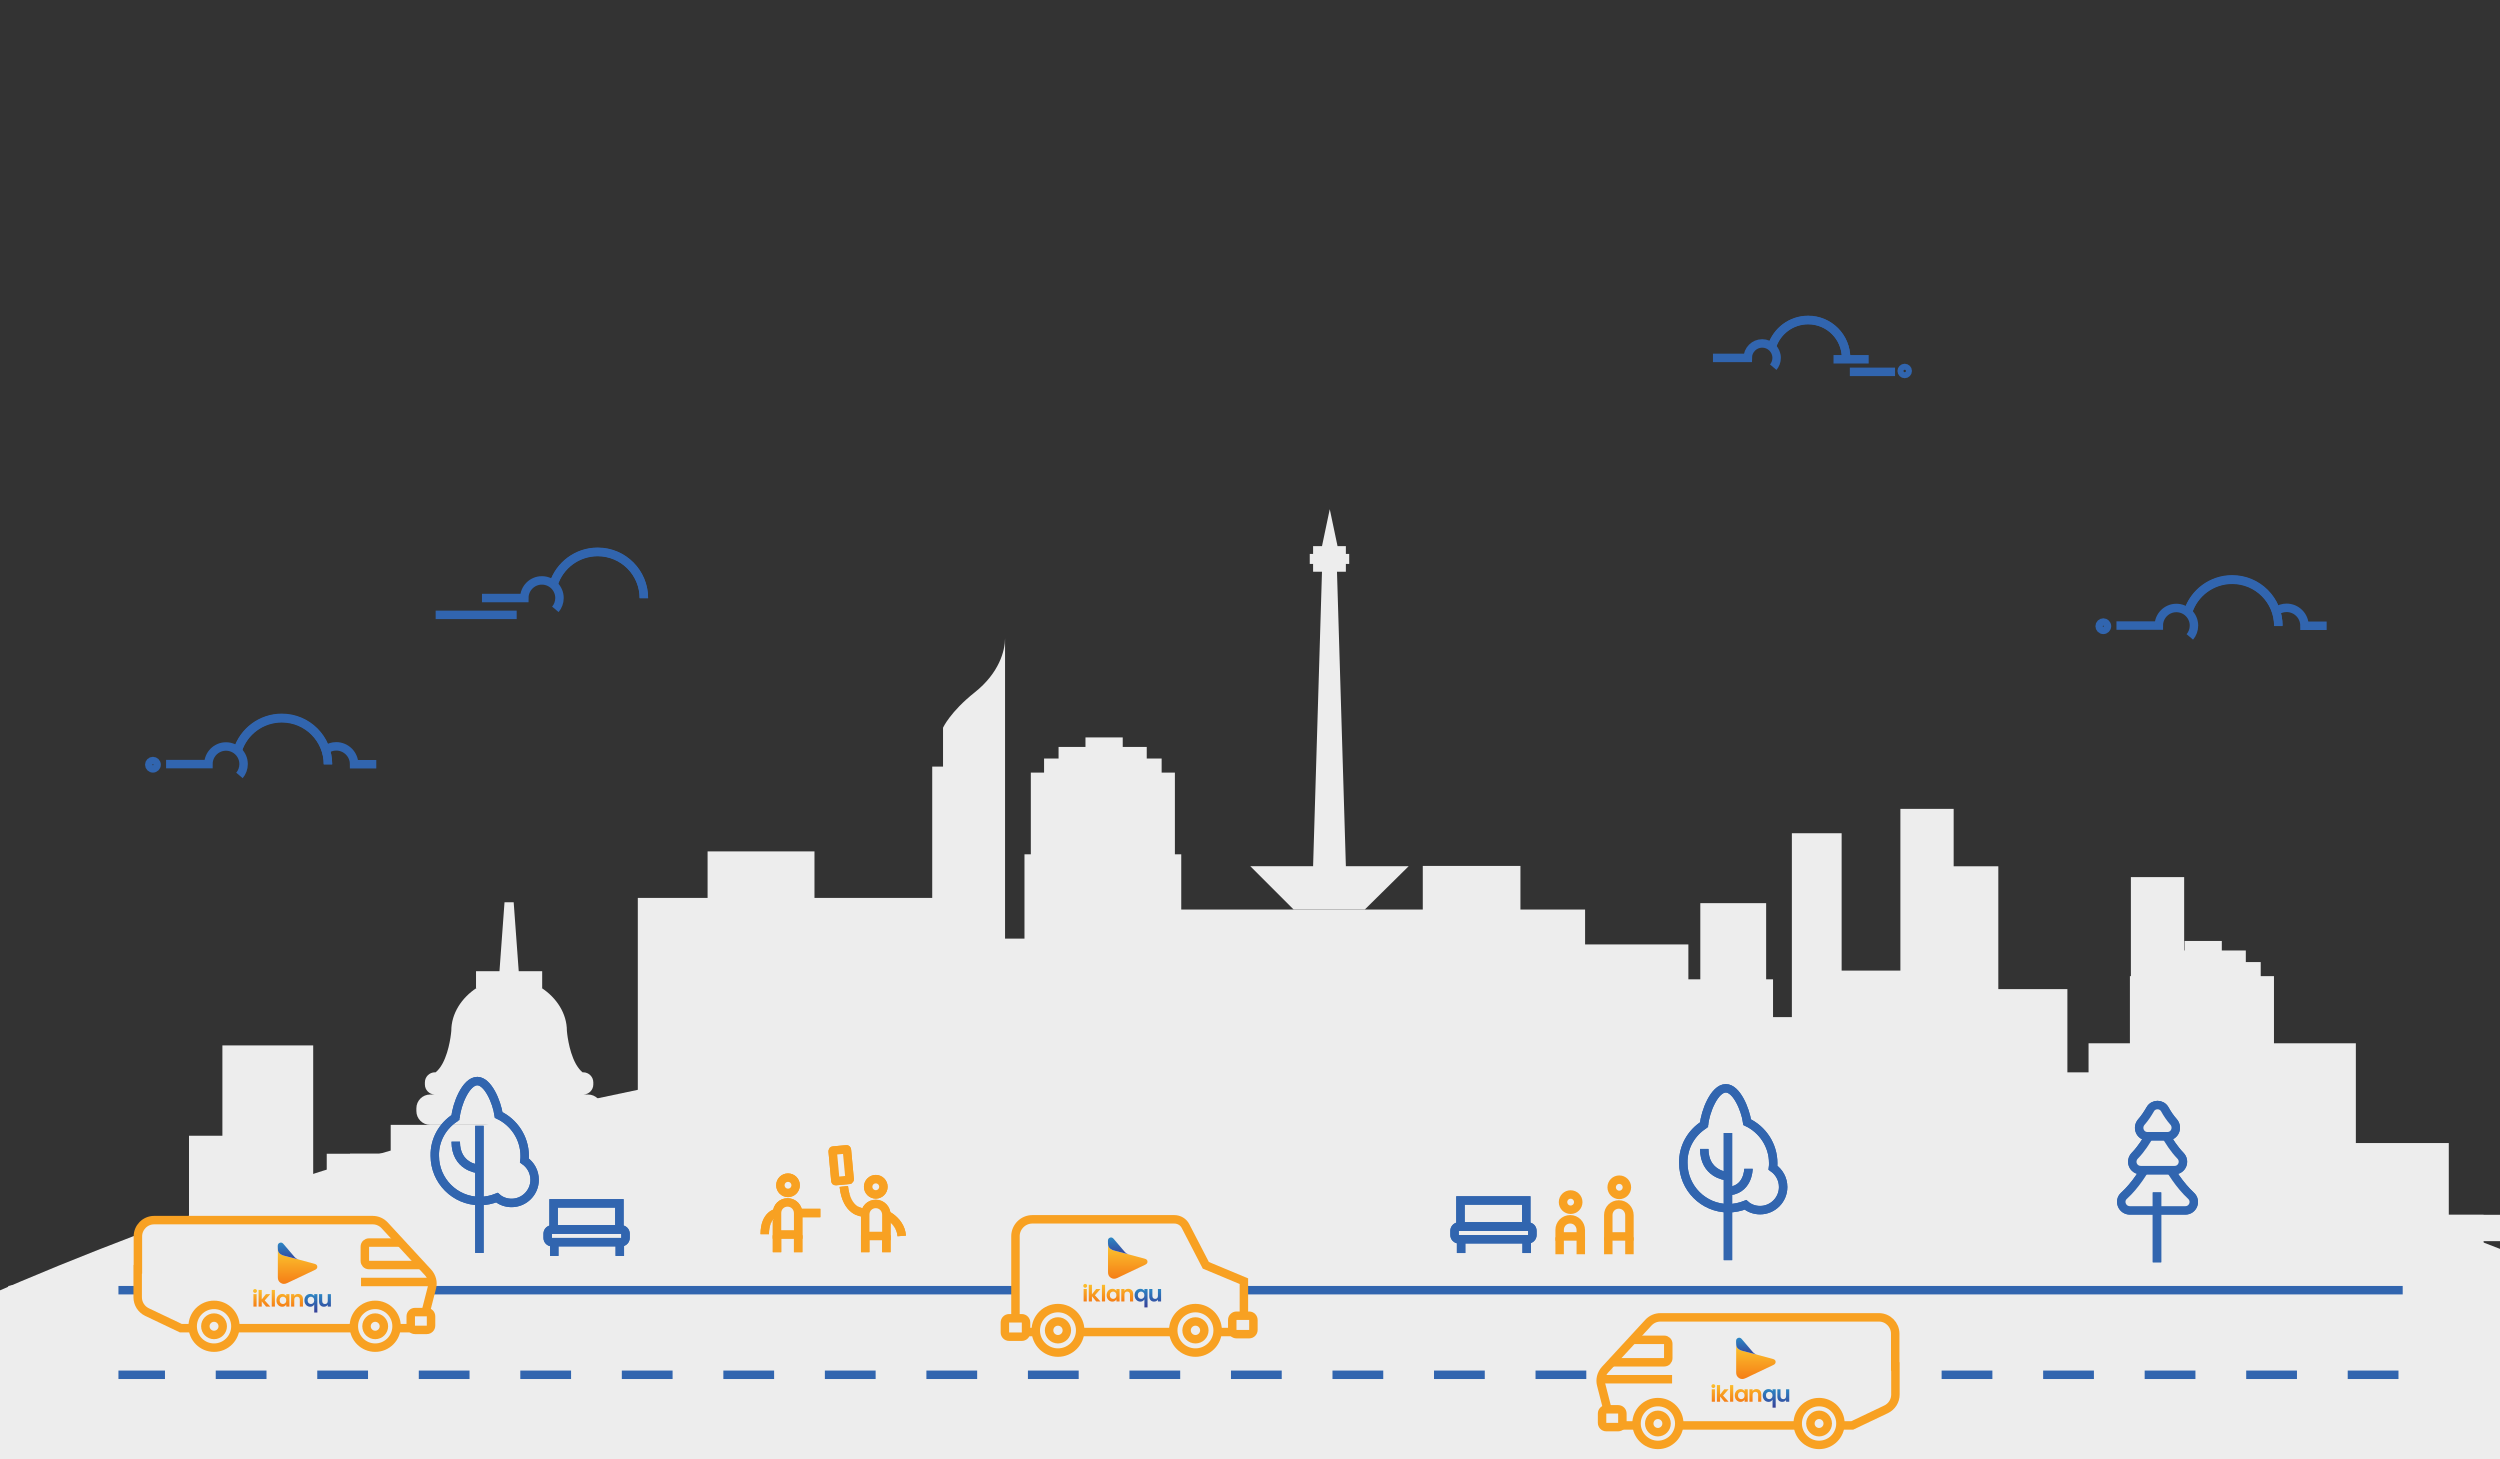 <?xml version="1.0" encoding="utf-8"?>
<!-- Generator: Adobe Illustrator 17.0.0, SVG Export Plug-In . SVG Version: 6.00 Build 0)  -->
<!DOCTYPE svg PUBLIC "-//W3C//DTD SVG 1.1//EN" "http://www.w3.org/Graphics/SVG/1.1/DTD/svg11.dtd">
<svg version="1.1" id="Layer_1" xmlns="http://www.w3.org/2000/svg" xmlns:xlink="http://www.w3.org/1999/xlink" x="0px" y="0px"
	 width="591px" height="345px" viewBox="0 0 591 345" enable-background="new 0 0 591 345" xml:space="preserve">
<rect x="0" y="0" width="591" height="345" fill="#333333" stroke="none"/>
<path fill="none" stroke="#3165AF" stroke-width="2" stroke-miterlimit="10" d="M130.889,138.076
	c1.409-4.381,5.529-7.567,10.408-7.567c6.035,0,10.913,4.888,10.913,10.934"/>
<path fill="none" stroke="#3165AF" stroke-width="2" stroke-miterlimit="10" d="M130.889,138.003
	c1.409-4.381,5.529-7.567,10.408-7.567c6.035,0,10.913,4.888,10.913,10.934"/>
<path fill="none" stroke="#3165AF" stroke-width="2" stroke-miterlimit="10" d="M131.286,144.049
	c0.614-0.724,0.976-1.665,0.976-2.679c0-2.317-1.879-4.163-4.156-4.163c-2.313,0-4.156,1.882-4.156,4.163h-0.108h-9.902"/>
<line fill="none" stroke="#3165AF" stroke-width="2" stroke-miterlimit="10" x1="122.144" y1="145.353" x2="102.991" y2="145.353"/>
<path fill="none" stroke="#3165AF" stroke-width="2" stroke-miterlimit="10" d="M418.898,81.899
	c1.158-3.598,4.542-6.215,8.549-6.215c4.957,0,8.964,4.014,8.964,8.981"/>
<path fill="none" stroke="#3165AF" stroke-width="2" stroke-miterlimit="10" d="M418.898,81.839
	c1.158-3.598,4.542-6.215,8.549-6.215c4.957,0,8.964,4.014,8.964,8.981"/>
<path fill="none" stroke="#3165AF" stroke-width="2" stroke-miterlimit="10" d="M450.273,86.984c0.393,0,0.712,0.32,0.712,0.714
	c0,0.394-0.319,0.713-0.712,0.713c-0.393,0-0.712-0.319-0.712-0.713C449.561,87.304,449.88,86.984,450.273,86.984"/>
<path fill="none" stroke="#3165AF" stroke-width="2" stroke-miterlimit="10" d="M419.194,86.805
	c0.505-0.595,0.801-1.368,0.801-2.201c0-1.903-1.543-3.419-3.413-3.419c-1.87,0-3.414,1.546-3.414,3.419h-0.089h-8.133"/>
<line fill="none" stroke="#3165AF" stroke-width="2" stroke-miterlimit="10" x1="441.754" y1="84.932" x2="433.443" y2="84.932"/>
<line fill="none" stroke="#3165AF" stroke-width="2" stroke-miterlimit="10" x1="447.988" y1="87.906" x2="437.302" y2="87.906"/>
<path fill="none" stroke="#3165AF" stroke-width="2" stroke-miterlimit="10" d="M517.279,144.631
	c1.409-4.381,5.529-7.567,10.408-7.567c6.035,0,10.913,4.888,10.913,10.934"/>
<path fill="none" stroke="#3165AF" stroke-width="2" stroke-miterlimit="10" d="M517.279,144.523
	c1.409-4.381,5.529-7.567,10.408-7.567c6.035,0,10.913,4.888,10.913,10.934"/>
<path fill="none" stroke="#3165AF" stroke-width="2" stroke-miterlimit="10" d="M538.131,144.45c0.687-0.471,1.518-0.76,2.421-0.76
	c2.313,0,4.228,1.882,4.228,4.236h5.24"/>
<path fill="none" stroke="#3165AF" stroke-width="2" stroke-miterlimit="10" d="M497.223,147.165c0.479,0,0.867,0.389,0.867,0.869
	s-0.388,0.869-0.867,0.869c-0.479,0-0.867-0.389-0.867-0.869S496.744,147.165,497.223,147.165"/>
<path fill="none" stroke="#3165AF" stroke-width="2" stroke-miterlimit="10" d="M517.677,150.569
	c0.614-0.724,0.976-1.665,0.976-2.679c0-2.317-1.879-4.164-4.156-4.164c-2.313,0-4.156,1.883-4.156,4.164h-0.108h-9.902"/>
<path fill="none" stroke="#3165AF" stroke-width="2" stroke-miterlimit="10" d="M56.211,177.375
	c1.409-4.381,5.529-7.567,10.408-7.567c6.035,0,10.913,4.888,10.913,10.934"/>
<path fill="none" stroke="#3165AF" stroke-width="2" stroke-miterlimit="10" d="M56.211,177.267
	c1.409-4.381,5.529-7.567,10.408-7.567c6.035,0,10.913,4.888,10.913,10.934"/>
<path fill="none" stroke="#3165AF" stroke-width="2" stroke-miterlimit="10" d="M77.063,177.194c0.687-0.471,1.518-0.76,2.421-0.76
	c2.313,0,4.228,1.882,4.228,4.236h5.24"/>
<path fill="none" stroke="#3165AF" stroke-width="2" stroke-miterlimit="10" d="M36.155,179.91c0.479,0,0.867,0.389,0.867,0.869
	c0,0.48-0.388,0.869-0.867,0.869c-0.479,0-0.867-0.389-0.867-0.869C35.288,180.299,35.676,179.91,36.155,179.91"/>
<path fill="none" stroke="#3165AF" stroke-width="2" stroke-miterlimit="10" d="M56.609,183.313
	c0.614-0.724,0.976-1.665,0.976-2.679c0-2.317-1.879-4.164-4.156-4.164c-2.313,0-4.156,1.883-4.156,4.164h-0.108h-9.902"/>
<polygon fill="#EDEDED" points="318.165,204.771 316.063,135.155 318.165,135.155 318.165,133.316 318.953,133.316 318.953,130.951 
	318.165,130.951 318.165,129.113 316.195,129.113 314.356,120.371 312.517,129.113 310.415,129.113 310.415,130.951 
	309.627,130.951 309.627,133.316 310.415,133.316 310.415,135.155 312.517,135.155 310.415,204.771 295.573,204.771 
	305.818,215.016 322.631,215.016 333.008,204.771 "/>
<path fill="#EDEDED" d="M230.435,163.67c-5.796,4.603-7.501,8.353-7.501,8.353v9.206h-2.557v46.88h2.557h10.74h3.921v-77.224
	C237.595,153.783,236.231,159.067,230.435,163.67"/>
<polygon fill="#EDEDED" points="274.612,182.644 274.612,179.317 271.089,179.317 271.089,176.577 265.413,176.577 265.413,174.326 
	256.606,174.326 256.606,176.577 250.245,176.577 250.245,179.317 246.819,179.317 246.819,182.644 243.688,182.644 
	243.688,218.657 246.819,218.657 250.245,218.657 256.606,218.657 265.413,218.657 271.089,218.657 274.612,218.657 
	277.744,218.657 277.744,182.644 "/>
<polygon fill="#EDEDED" points="534.434,230.761 534.434,227.434 530.911,227.434 530.911,224.694 525.235,224.694 525.235,222.443 
	516.428,222.443 516.428,224.694 510.067,224.694 510.067,227.434 506.641,227.434 506.641,230.761 503.51,230.761 503.51,266.774 
	506.641,266.774 510.067,266.774 516.428,266.774 525.235,266.774 530.911,266.774 534.434,266.774 537.566,266.774 
	537.566,230.761 "/>
<path fill="#EDEDED" d="M139.015,258.744h-1.05c1.274-0.05,2.293-1.091,2.293-2.377v-0.489c0-1.317-1.068-2.386-2.385-2.386h-0.162
	c-0.557-0.457-1.032-1.06-1.437-1.741l-0.185-0.324c-1.731-3.169-2.077-7.728-2.077-7.728c0-4.157-2.476-7.838-5.953-10.13h0.111
	v-3.981h-5.544l-1.192-16.29h-1.027h-0.114h-1.026l-1.192,16.29h-5.544v3.981h0.11c-3.476,2.292-5.953,5.973-5.953,10.13
	c0,0-0.345,4.559-2.077,7.728l-0.185,0.324c-0.405,0.681-0.88,1.284-1.437,1.741h-0.161c-1.318,0-2.386,1.069-2.386,2.386v0.489
	c0,1.286,1.02,2.327,2.293,2.377h-1.05c-1.797,0-3.254,1.457-3.254,3.254v0.667c0,1.797,1.457,3.254,3.254,3.254h18.607h0.117
	h18.606c1.798,0,3.254-1.457,3.254-3.254v-0.667C142.269,260.201,140.813,258.744,139.015,258.744"/>
<rect x="449.252" y="191.217" fill="#EDEDED" width="12.593" height="71.648"/>
<rect x="503.742" y="207.35" fill="#EDEDED" width="12.593" height="71.648"/>
<rect x="459.114" y="204.789" fill="#EDEDED" width="13.288" height="58.076"/>
<rect x="401.954" y="213.504" fill="#EDEDED" width="15.562" height="48.417"/>
<rect x="465.758" y="233.827" fill="#EDEDED" width="22.973" height="33.854"/>
<rect x="22.41" y="302.299" fill="#EDEDED" width="60.328" height="11.997"/>
<rect x="44.68" y="268.489" fill="#EDEDED" width="14.534" height="33.81"/>
<rect x="52.574" y="247.135" fill="#EDEDED" width="21.465" height="57.685"/>
<rect x="423.598" y="196.977" fill="#EDEDED" width="11.765" height="45.429"/>
<path fill="#EDEDED" d="M1084.348,1018.799c0,429.1-347.854,776.954-776.954,776.954c-429.099,0-776.953-347.854-776.953-776.954
	s347.854-776.954,776.953-776.954C736.494,241.845,1084.348,589.698,1084.348,1018.799"/>
<rect x="68.993" y="291.992" fill="#EDEDED" width="46.541" height="43.286"/>
<rect x="62.12" y="291.992" fill="#EDEDED" width="57.663" height="6.228"/>
<rect x="77.24" y="272.748" fill="#EDEDED" width="71.72" height="6.228"/>
<rect x="526.723" y="287.181" fill="#EDEDED" width="60.398" height="50.24"/>
<rect x="520.538" y="287.181" fill="#EDEDED" width="72.625" height="6.228"/>
<rect x="82.738" y="272.748" fill="#EDEDED" width="61.692" height="55.135"/>
<rect x="517.702" y="270.216" fill="#EDEDED" width="61.191" height="60.2"/>
<rect x="92.36" y="265.919" fill="#EDEDED" width="58.419" height="16.537"/>
<rect x="129.474" y="260.377" fill="#EDEDED" width="33.19" height="16.343"/>
<rect x="264.868" y="215.017" fill="#EDEDED" width="109.846" height="89.886"/>
<rect x="242.188" y="201.958" fill="#EDEDED" width="37.059" height="89.886"/>
<rect x="418.659" y="240.446" fill="#EDEDED" width="58.824" height="91.261"/>
<rect x="344.593" y="223.264" fill="#EDEDED" width="54.539" height="89.886"/>
<rect x="231.191" y="221.889" fill="#EDEDED" width="35.739" height="94.434"/>
<rect x="188.58" y="226.012" fill="#EDEDED" width="56.752" height="112.032"/>
<rect x="167.274" y="201.27" fill="#EDEDED" width="25.269" height="132.721"/>
<rect x="429.129" y="229.449" fill="#EDEDED" width="23.085" height="65.216"/>
<rect x="382.394" y="231.511" fill="#EDEDED" width="36.75" height="65.216"/>
<rect x="468.992" y="253.504" fill="#EDEDED" width="36.75" height="65.216"/>
<rect x="336.346" y="204.707" fill="#EDEDED" width="23.085" height="65.216"/>
<rect x="150.779" y="212.268" fill="#EDEDED" width="71.091" height="118.674"/>
<rect x="493.734" y="246.632" fill="#EDEDED" width="63.189" height="61.104"/>
<g>
	<path fill="none" stroke="#3165AF" stroke-width="2" stroke-miterlimit="10" d="M402.837,265.891c0.25-3.056,2.45-8.616,5.15-8.616
		c2.5,0,4.6,4.909,5.05,8.015c3.6,1.703,6.15,5.41,6.15,9.668c0,0.35,0,0.751-0.05,1.102c1.45,1.001,2.4,2.654,2.4,4.558
		c0,3.005-2.45,5.46-5.45,5.46c-1.3,0-2.55-0.451-3.45-1.252c-1.25,0.5-2.65,0.801-4.05,0.801c-5.9,0-10.65-4.809-10.65-10.669
		C397.837,271.151,399.837,267.794,402.837,265.891"/>
	<path fill="none" stroke="#3165AF" stroke-width="2" stroke-miterlimit="10" d="M402.837,265.891c0.25-3.056,2.45-8.616,5.15-8.616
		c2.5,0,4.6,4.909,5.05,8.015c3.6,1.703,6.15,5.41,6.15,9.668c0,0.35,0,0.751-0.05,1.102c1.45,1.001,2.4,2.654,2.4,4.558
		c0,3.005-2.45,5.46-5.45,5.46c-1.3,0-2.55-0.451-3.45-1.252c-1.25,0.5-2.65,0.801-4.05,0.801c-5.9,0-10.65-4.809-10.65-10.669
		C397.837,271.151,399.837,267.794,402.837,265.891z"/>
	<line fill="none" stroke="#3165AF" stroke-width="2" stroke-miterlimit="10" x1="408.487" y1="267.845" x2="408.487" y2="297.9"/>
	<line fill="none" stroke="#3165AF" stroke-width="2" stroke-miterlimit="10" x1="408.487" y1="267.845" x2="408.487" y2="297.9"/>
	<path fill="none" stroke="#3165AF" stroke-width="2" stroke-miterlimit="10" d="M413.337,276.31c0,0,0,5.31-5.3,5.31"/>
	<path fill="none" stroke="#3165AF" stroke-width="2" stroke-miterlimit="10" d="M413.337,276.31c0,0,0,5.31-5.3,5.31"/>
	<path fill="none" stroke="#3165AF" stroke-width="2" stroke-miterlimit="10" d="M408.037,278.013c0,0-5.15-0.501-5.15-6.412"/>
	<path fill="none" stroke="#3165AF" stroke-width="2" stroke-miterlimit="10" d="M408.037,278.013c0,0-5.15-0.501-5.15-6.412"/>
</g>
<g>
	<path fill="none" stroke="#3165AF" stroke-width="2" stroke-miterlimit="10" d="M502.113,282.682c2.75-2.505,4.8-5.861,6.15-8.415
		c0.75-1.453,2.8-1.453,3.55,0c1.35,2.554,3.4,5.86,6.15,8.415c1.35,1.252,0.45,3.456-1.35,3.456h-13.1
		C501.663,286.138,500.763,283.884,502.113,282.682"/>
	<path fill="#EDEDED" stroke="#3165AF" stroke-width="2" stroke-miterlimit="10" d="M502.113,282.682
		c2.75-2.505,4.8-5.861,6.15-8.415c0.75-1.453,2.8-1.453,3.55,0c1.35,2.554,3.4,5.86,6.15,8.415c1.35,1.252,0.45,3.456-1.35,3.456
		h-13.1C501.663,286.138,500.763,283.884,502.113,282.682z"/>
	<path fill="none" stroke="#3165AF" stroke-width="2" stroke-miterlimit="10" d="M504.663,273.215c1.55-1.603,2.75-3.506,3.65-5.109
		c0.75-1.353,2.75-1.353,3.5,0c0.9,1.603,2.1,3.506,3.65,5.109c1.25,1.302,0.35,3.406-1.4,3.406h-7.95
		C504.263,276.621,503.413,274.517,504.663,273.215"/>
	<path fill="#EDEDED" stroke="#3165AF" stroke-width="2" stroke-miterlimit="10" d="M504.663,273.215
		c1.55-1.603,2.75-3.506,3.65-5.109c0.75-1.353,2.75-1.353,3.5,0c0.9,1.603,2.1,3.506,3.65,5.109c1.25,1.302,0.35,3.406-1.4,3.406
		h-7.95C504.263,276.621,503.413,274.517,504.663,273.215z"/>
	<path fill="none" stroke="#3165AF" stroke-width="2" stroke-miterlimit="10" d="M506.213,265.251c0.85-0.952,1.55-2.054,2.1-3.005
		c0.75-1.353,2.7-1.353,3.45,0c0.55,1.001,1.25,2.053,2.1,3.005c1.1,1.302,0.25,3.356-1.5,3.356h-4.7
		C505.963,268.607,505.063,266.603,506.213,265.251"/>
	<path fill="#EDEDED" stroke="#3165AF" stroke-width="2" stroke-miterlimit="10" d="M506.213,265.251
		c0.85-0.952,1.55-2.054,2.1-3.005c0.75-1.353,2.7-1.353,3.45,0c0.55,1.001,1.25,2.053,2.1,3.005c1.1,1.302,0.25,3.356-1.5,3.356
		h-4.7C505.963,268.607,505.063,266.603,506.213,265.251z"/>
	
		<line fill="none" stroke="#3165AF" stroke-width="2" stroke-miterlimit="10" x1="509.913" y1="281.881" x2="509.913" y2="298.411"/>
	
		<line fill="none" stroke="#3165AF" stroke-width="2" stroke-miterlimit="10" x1="509.913" y1="281.881" x2="509.913" y2="298.411"/>
</g>
<path fill="#EDEDED" d="M468.992,272.757c1.27,0,2.3,1.032,2.3,2.304c0,1.273-1.03,2.304-2.3,2.304c-1.27,0-2.3-1.031-2.3-2.304
	C466.692,273.789,467.722,272.757,468.992,272.757"/>
<line fill="#EDEDED" x1="70.697" y1="330.483" x2="70.697" y2="325.474"/>
<g>
	<path fill="none" stroke="#3165AF" stroke-width="2" stroke-miterlimit="10" d="M107.684,264.185c0.25-3.056,2.45-8.616,5.15-8.616
		c2.5,0,4.6,4.909,5.05,8.015c3.6,1.703,6.15,5.41,6.15,9.668c0,0.35,0,0.751-0.05,1.102c1.45,1.001,2.4,2.654,2.4,4.558
		c0,3.005-2.45,5.46-5.45,5.46c-1.3,0-2.55-0.451-3.45-1.252c-1.25,0.5-2.65,0.801-4.05,0.801c-5.9,0-10.65-4.809-10.65-10.669
		C102.684,269.445,104.684,266.088,107.684,264.185"/>
	<path fill="none" stroke="#3165AF" stroke-width="2" stroke-miterlimit="10" d="M107.684,264.185c0.25-3.056,2.45-8.616,5.15-8.616
		c2.5,0,4.6,4.909,5.05,8.015c3.6,1.703,6.15,5.41,6.15,9.668c0,0.35,0,0.751-0.05,1.102c1.45,1.001,2.4,2.654,2.4,4.558
		c0,3.005-2.45,5.46-5.45,5.46c-1.3,0-2.55-0.451-3.45-1.252c-1.25,0.5-2.65,0.801-4.05,0.801c-5.9,0-10.65-4.809-10.65-10.669
		C102.684,269.445,104.684,266.088,107.684,264.185z"/>
	
		<line fill="none" stroke="#3165AF" stroke-width="2" stroke-miterlimit="10" x1="113.334" y1="266.139" x2="113.334" y2="296.194"/>
	
		<line fill="none" stroke="#3165AF" stroke-width="2" stroke-miterlimit="10" x1="113.334" y1="266.139" x2="113.334" y2="296.194"/>
	<path fill="none" stroke="#3165AF" stroke-width="2" stroke-miterlimit="10" d="M112.884,276.307c0,0-5.15-0.501-5.15-6.412"/>
	<path fill="none" stroke="#3165AF" stroke-width="2" stroke-miterlimit="10" d="M112.884,276.307c0,0-5.15-0.501-5.15-6.412"/>
	<path fill="none" stroke="#3165AF" stroke-width="2" stroke-miterlimit="10" d="M150.593,304.072"/>
</g>
<path fill="#EDEDED" d="M80.047,313.102c0,0.664,0.537,1.202,1.2,1.202c0.663,0,1.2-0.538,1.2-1.202s-0.537-1.202-1.2-1.202
	C80.584,311.9,80.047,312.438,80.047,313.102"/>
<polyline fill="#EDEDED" points="79.047,315.606 74.197,320.465 74.097,320.565 "/>
<path fill="#EDEDED" d="M78.147,324.923l-9-9.016c-2.45,2.454-2.5,6.511,0,9.016S75.697,327.377,78.147,324.923"/>
<rect x="194.985" y="260.338" transform="matrix(1 0.003 -0.003 1 0.751 -0.683)" fill="#EDEDED" width="109.9" height="27.35"/>
<rect x="191.28" y="256.132" fill="#EDEDED" width="116.75" height="4.208"/>
<rect x="234.73" y="274.265" fill="#EDEDED" width="15.5" height="13.424"/>
<line fill="#EDEDED" x1="299.98" y1="274.866" x2="304.48" y2="274.866"/>
<rect x="214.88" y="266" fill="#EDEDED" width="10.7" height="12.773"/>
<rect x="215.63" y="266.751" fill="#EDEDED" width="9.2" height="3.306"/>
<rect x="262.43" y="266" fill="#EDEDED" width="10.7" height="12.773"/>
<rect x="263.18" y="266.751" fill="#EDEDED" width="9.2" height="3.306"/>
<rect x="281.08" y="266" fill="#EDEDED" width="10.7" height="12.773"/>
<rect x="281.83" y="266.751" fill="#EDEDED" width="9.2" height="3.306"/>
<line fill="#EDEDED" x1="194.98" y1="266.2" x2="198.98" y2="266.2"/>
<line fill="#EDEDED" x1="242.73" y1="274.114" x2="242.73" y2="287.639"/>
<g>
	<path fill="none" stroke="#3165AF" stroke-width="2" stroke-miterlimit="10" d="M146.874,290.641h-16.4c-0.55,0-1,0.451-1,1.002
		v1.002c0,0.551,0.45,1.001,1,1.001h16.4c0.55,0,1-0.45,1-1.001v-1.002C147.874,291.092,147.424,290.641,146.874,290.641"/>
	<path fill="none" stroke="#3165AF" stroke-width="2" stroke-miterlimit="10" d="M146.874,290.641h-16.4c-0.55,0-1,0.451-1,1.002
		v1.002c0,0.551,0.45,1.001,1,1.001h16.4c0.55,0,1-0.45,1-1.001v-1.002C147.874,291.092,147.424,290.641,146.874,290.641z"/>
	
		<line fill="none" stroke="#3165AF" stroke-width="2" stroke-miterlimit="10" x1="131.024" y1="293.897" x2="131.024" y2="296.902"/>
	
		<line fill="none" stroke="#3165AF" stroke-width="2" stroke-miterlimit="10" x1="131.024" y1="293.897" x2="131.024" y2="296.902"/>
	
		<line fill="none" stroke="#3165AF" stroke-width="2" stroke-miterlimit="10" x1="146.524" y1="293.897" x2="146.524" y2="296.902"/>
	
		<line fill="none" stroke="#3165AF" stroke-width="2" stroke-miterlimit="10" x1="146.524" y1="293.897" x2="146.524" y2="296.902"/>
	
		<rect x="130.874" y="284.479" fill="none" stroke="#3165AF" stroke-width="2" stroke-miterlimit="10" width="15.55" height="6.161"/>
	
		<rect x="130.874" y="284.479" fill="none" stroke="#3165AF" stroke-width="2" stroke-miterlimit="10" width="15.55" height="6.161"/>
</g>
<g>
	<path fill="none" stroke="#3165AF" stroke-width="2" stroke-miterlimit="10" d="M361.256,289.956h-16.4c-0.55,0-1,0.451-1,1.002
		v1.002c0,0.551,0.45,1.001,1,1.001h16.4c0.55,0,1-0.45,1-1.001v-1.002C362.256,290.407,361.806,289.956,361.256,289.956"/>
	<path fill="none" stroke="#3165AF" stroke-width="2" stroke-miterlimit="10" d="M361.256,289.956h-16.4c-0.55,0-1,0.451-1,1.002
		v1.002c0,0.551,0.45,1.001,1,1.001h16.4c0.55,0,1-0.45,1-1.001v-1.002C362.256,290.407,361.806,289.956,361.256,289.956z"/>
	
		<line fill="none" stroke="#3165AF" stroke-width="2" stroke-miterlimit="10" x1="345.406" y1="293.212" x2="345.406" y2="296.217"/>
	
		<line fill="none" stroke="#3165AF" stroke-width="2" stroke-miterlimit="10" x1="345.406" y1="293.212" x2="345.406" y2="296.217"/>
	
		<line fill="none" stroke="#3165AF" stroke-width="2" stroke-miterlimit="10" x1="360.906" y1="293.212" x2="360.906" y2="296.217"/>
	
		<line fill="none" stroke="#3165AF" stroke-width="2" stroke-miterlimit="10" x1="360.906" y1="293.212" x2="360.906" y2="296.217"/>
	
		<rect x="345.257" y="283.795" fill="none" stroke="#3165AF" stroke-width="2" stroke-miterlimit="10" width="15.55" height="6.161"/>
	
		<rect x="345.257" y="283.795" fill="none" stroke="#3165AF" stroke-width="2" stroke-miterlimit="10" width="15.55" height="6.161"/>
	<path fill="#EDEDED" stroke="#F8A122" stroke-width="2" d="M371.299,282.379c0.994,0,1.8,0.807,1.8,1.803s-0.806,1.804-1.8,1.804
		c-0.994,0-1.8-0.808-1.8-1.804S370.305,282.379,371.299,282.379"/>
	<path fill="#EDEDED" stroke="#F8A122" stroke-width="2" d="M373.699,290.795c0-1.403-1.1-2.555-2.5-2.555
		c-1.4,0-2.5,1.102-2.5,2.505v1.553h5V290.795z"/>
	<line fill="#EDEDED" stroke="#F8A122" stroke-width="2" x1="368.699" y1="292.498" x2="368.699" y2="296.505"/>
	<line fill="#EDEDED" stroke="#F8A122" stroke-width="2" x1="373.699" y1="292.498" x2="373.699" y2="296.505"/>
	<path fill="#EDEDED" stroke="#F8A122" stroke-width="2" d="M382.799,278.873c0.994,0,1.8,0.807,1.8,1.803
		c0,0.996-0.806,1.804-1.8,1.804c-0.994,0-1.8-0.808-1.8-1.804C380.999,279.68,381.805,278.873,382.799,278.873"/>
	<path fill="#EDEDED" stroke="#F8A122" stroke-width="2" d="M385.199,287.288c0-1.403-1.1-2.555-2.5-2.555
		c-1.4,0-2.5,1.102-2.5,2.505v5.059h5V287.288z"/>
	<line fill="#EDEDED" stroke="#F8A122" stroke-width="2" x1="380.199" y1="292.498" x2="380.199" y2="296.505"/>
	<line fill="#EDEDED" stroke="#F8A122" stroke-width="2" x1="385.199" y1="292.498" x2="385.199" y2="296.505"/>
</g>
<g>
	<path fill="#EDEDED" stroke="#F8A122" stroke-width="2" d="M186.286,278.392c0.994,0,1.8,0.807,1.8,1.803
		c0,0.996-0.806,1.804-1.8,1.804c-0.994,0-1.8-0.808-1.8-1.804C184.486,279.199,185.292,278.392,186.286,278.392"/>
	<circle fill="#EDEDED" stroke="#F8A122" stroke-width="2" cx="186.286" cy="280.195" r="1.804"/>
	<path fill="#EDEDED" stroke="#F8A122" stroke-width="2" d="M188.686,286.807c0-1.403-1.1-2.555-2.5-2.555
		c-1.4,0-2.5,1.102-2.5,2.505v5.059h5V286.807z"/>
	<path fill="#EDEDED" stroke="#F8A122" stroke-width="2" d="M188.686,286.807c0-1.403-1.1-2.555-2.5-2.555
		c-1.4,0-2.5,1.102-2.5,2.505v5.059h5V286.807z"/>
	<line fill="#EDEDED" stroke="#F8A122" stroke-width="2" x1="183.686" y1="292.016" x2="183.686" y2="296.023"/>
	<line fill="#EDEDED" stroke="#F8A122" stroke-width="2" x1="183.686" y1="292.016" x2="183.686" y2="296.023"/>
	<line fill="#EDEDED" stroke="#F8A122" stroke-width="2" x1="188.686" y1="292.016" x2="188.686" y2="296.023"/>
	<line fill="#EDEDED" stroke="#F8A122" stroke-width="2" x1="188.686" y1="292.016" x2="188.686" y2="296.023"/>
	<line fill="#EDEDED" stroke="#F8A122" stroke-width="2" x1="188.436" y1="286.757" x2="193.936" y2="286.757"/>
	<line fill="#EDEDED" stroke="#F8A122" stroke-width="2" x1="188.436" y1="286.757" x2="193.936" y2="286.757"/>
	<path fill="#EDEDED" stroke="#F8A122" stroke-width="2" d="M183.686,286.707c0,0-2.9,0.351-2.9,5.059"/>
	<path fill="#EDEDED" stroke="#F8A122" stroke-width="2" d="M183.686,286.707c0,0-2.9,0.351-2.9,5.059"/>
	<path fill="#EDEDED" stroke="#F8A122" stroke-width="2" d="M207.036,278.75c0.994,0,1.8,0.807,1.8,1.803s-0.806,1.804-1.8,1.804
		c-0.994,0-1.8-0.808-1.8-1.804S206.042,278.75,207.036,278.75"/>
	<circle fill="#EDEDED" stroke="#F8A122" stroke-width="2" cx="207.036" cy="280.554" r="1.804"/>
	<path fill="#EDEDED" stroke="#F8A122" stroke-width="2" d="M208.315,286.588c0,0,4.546,1.48,4.86,5.591"/>
	<path fill="#EDEDED" stroke="#F8A122" stroke-width="2" d="M208.315,286.588c0,0,4.546,1.48,4.86,5.591"/>
	<path fill="#EDEDED" stroke="#F8A122" stroke-width="2" d="M203.901,286.592c0,0-3.771-0.026-4.427-6.115"/>
	<path fill="#EDEDED" stroke="#F8A122" stroke-width="2" d="M203.901,286.592c0,0-3.771-0.026-4.427-6.115"/>
	<path fill="#EDEDED" stroke="#F8A122" stroke-width="2" d="M209.536,287.166c0-1.403-1.1-2.555-2.5-2.555
		c-1.4,0-2.5,1.102-2.5,2.505v5.059h5V287.166z"/>
	<path fill="#EDEDED" stroke="#F8A122" stroke-width="2" d="M209.536,287.166c0-1.403-1.1-2.555-2.5-2.555
		c-1.4,0-2.5,1.102-2.5,2.505v5.059h5V287.166z"/>
	<line fill="#EDEDED" stroke="#F8A122" stroke-width="2" x1="204.536" y1="292.016" x2="204.536" y2="296.023"/>
	<line fill="#EDEDED" stroke="#F8A122" stroke-width="2" x1="204.536" y1="292.016" x2="204.536" y2="296.023"/>
	<line fill="#EDEDED" stroke="#F8A122" stroke-width="2" x1="209.536" y1="292.016" x2="209.536" y2="296.023"/>
	<line fill="#EDEDED" stroke="#F8A122" stroke-width="2" x1="209.536" y1="292.016" x2="209.536" y2="296.023"/>
	<path fill="#EDEDED" stroke="#F8A122" stroke-width="2" d="M196.991,271.997l3.044-0.283c0.175-0.017,0.168,0.016,0.19,0.262
		l0.634,6.811c0.012,0.152-0.024,0.121-0.174,0.136l-3.033,0.282c-0.154,0.013-0.154,0.049-0.17-0.105l-0.64-6.928
		c-0.014-0.153,0.005-0.162,0.159-0.176"/>
	<path fill="#EDEDED" stroke="#F8A122" stroke-width="2" d="M196.991,271.997l3.044-0.283c0.175-0.017,0.168,0.016,0.19,0.262
		l0.634,6.811c0.012,0.152-0.024,0.121-0.174,0.136l-3.033,0.282c-0.154,0.013-0.154,0.049-0.17-0.105l-0.64-6.928
		c-0.014-0.153,0.005-0.162,0.159-0.176"/>
</g>
<polygon fill="#EDEDED" points="378.948,266.583 336.145,266.348 336.203,245.025 379.006,245.26 "/>
<rect x="333.225" y="241.862" fill="#EDEDED" width="48.143" height="3.281"/>
<rect x="360.356" y="249.555" fill="#EDEDED" width="8.342" height="9.959"/>
<rect x="360.941" y="250.141" fill="#EDEDED" width="7.173" height="2.578"/>
<rect x="342.206" y="255.921" fill="#EDEDED" width="12.085" height="10.466"/>
<line fill="#EDEDED" x1="348.443" y1="255.803" x2="348.443" y2="266.348"/>
<polyline fill="none" stroke="#3165AF" stroke-width="2" stroke-miterlimit="10" points="6,305 612,305 612,348 -29,348 "/>
<g>
	<g>
		<line fill="none" stroke="#3165AF" stroke-width="2" stroke-miterlimit="10" x1="9" y1="325" x2="15" y2="325"/>
		
			<line fill="none" stroke="#3165AF" stroke-width="2" stroke-miterlimit="10" stroke-dasharray="12,12" x1="27" y1="325" x2="602" y2="325"/>
	</g>
</g>
<path fill="none" stroke="#3165AF" stroke-width="2" stroke-miterlimit="10" stroke-dasharray="12" d="M2,304"/>
<g>
	<g>
		<path fill="#EDEDED" d="M240.055,314.895v-22.641c0-2.204,1.8-4.008,4-4.008h33.55c1.1,0,2.15,0.601,2.65,1.603l4.8,9.267l9,3.757
			v12.022H240.055z"/>
		<path fill="#EDEDED" stroke="#F8A122" stroke-width="2" d="M240.055,314.895v-22.641c0-2.204,1.8-4.008,4-4.008h33.55
			c1.1,0,2.15,0.601,2.65,1.603l4.8,9.267l9,3.757v12.022H240.055z"/>
		<path fill="#EDEDED" d="M244.855,314.494c0,2.905,2.351,5.26,5.25,5.26c2.9,0,5.25-2.355,5.25-5.26s-2.35-5.26-5.25-5.26
			C247.206,309.234,244.855,311.589,244.855,314.494"/>
		<ellipse fill="#EDEDED" stroke="#F8A122" stroke-width="2" cx="250.105" cy="314.494" rx="5.25" ry="5.26"/>
		<path fill="#EDEDED" d="M277.355,314.494c0,2.905,2.351,5.26,5.25,5.26c2.9,0,5.25-2.355,5.25-5.26s-2.35-5.26-5.25-5.26
			C279.706,309.234,277.355,311.589,277.355,314.494"/>
		<ellipse fill="#EDEDED" stroke="#F8A122" stroke-width="2" cx="282.605" cy="314.494" rx="5.25" ry="5.26"/>
		<path fill="#EDEDED" d="M280.505,314.494c0,1.162,0.94,2.104,2.1,2.104s2.1-0.942,2.1-2.104c0-1.162-0.94-2.104-2.1-2.104
			S280.505,313.332,280.505,314.494"/>
		<circle fill="none" stroke="#F8A122" stroke-width="2" cx="282.605" cy="314.494" r="2.1"/>
		<path fill="#EDEDED" d="M248.005,314.494c0,1.162,0.94,2.104,2.1,2.104s2.1-0.942,2.1-2.104c0-1.162-0.94-2.104-2.1-2.104
			S248.005,313.332,248.005,314.494"/>
		<circle fill="none" stroke="#F8A122" stroke-width="2" cx="250.105" cy="314.494" r="2.1"/>
		<path fill="#EDEDED" d="M292.305,315.396c-0.55,0-1-0.451-1-1.002v-2.354c0-0.551,0.45-1.002,1-1.002h3c0.55,0,1,0.451,1,1.002
			v2.354c0,0.551-0.45,1.002-1,1.002H292.305z"/>
		<path fill="#EDEDED" stroke="#F8A122" stroke-width="2" d="M292.305,315.396c-0.55,0-1-0.451-1-1.002v-2.354
			c0-0.551,0.45-1.002,1-1.002h3c0.55,0,1,0.451,1,1.002v2.354c0,0.551-0.45,1.002-1,1.002H292.305z"/>
		<path fill="#EDEDED" d="M238.555,315.997c-0.55,0-1-0.451-1-1.002v-2.354c0-0.551,0.45-1.002,1-1.002h3c0.55,0,1,0.451,1,1.002
			v2.354c0,0.551-0.45,1.002-1,1.002H238.555z"/>
		<path fill="#EDEDED" stroke="#F8A122" stroke-width="2" d="M238.555,315.997c-0.55,0-1-0.451-1-1.002v-2.354
			c0-0.551,0.45-1.002,1-1.002h3c0.55,0,1,0.451,1,1.002v2.354c0,0.551-0.45,1.002-1,1.002H238.555z"/>
	</g>
	<g>
		<g>
			<linearGradient id="SVGID_1_" gradientUnits="userSpaceOnUse" x1="266.595" y1="302.157" x2="266.595" y2="294.817">
				<stop  offset="0" style="stop-color:#F57F17"/>
				<stop  offset="1" style="stop-color:#FBC02D"/>
			</linearGradient>
			<path fill="url(#SVGID_1_)" d="M264.155,302.1c2.172-1.039,4.347-2.07,6.524-3.098c0.345-0.163,0.611-0.365,0.586-0.789
				c-0.02-0.344-0.236-0.548-0.704-0.675c-0.287-0.078-0.574-0.157-0.86-0.235l-6.449-1.707c0,0-1.274-0.339-1.298-1.361
				l-0.03-0.438c0.006,0.288,0.011,0.577,0.011,0.865c0.002,2.03,0.004,4.06-0.002,6.089c-0.001,0.562,0.192,1.011,0.684,1.324
				C263.119,302.399,263.627,302.352,264.155,302.1z"/>
			<linearGradient id="SVGID_2_" gradientUnits="userSpaceOnUse" x1="264.474" y1="296.87" x2="264.474" y2="292.574">
				<stop  offset="0" style="stop-color:#364099"/>
				<stop  offset="1" style="stop-color:#2C87C4"/>
			</linearGradient>
			<path fill="url(#SVGID_2_)" d="M263.252,295.595c0,0,4.591,1.197,3.658,0.956c-0.443-0.115-0.79-0.338-1.083-0.684
				c-0.852-1.009-1.717-2.008-2.572-3.015c-0.23-0.271-0.502-0.395-0.845-0.275c-0.358,0.126-0.501,0.407-0.495,0.775
				c0.002,0.148,0.005,0.297,0.008,0.445l0.03,0.438C261.978,295.256,263.252,295.595,263.252,295.595z"/>
		</g>
		<g>
			<linearGradient id="SVGID_3_" gradientUnits="userSpaceOnUse" x1="256.542" y1="307.641" x2="256.542" y2="303.583">
				<stop  offset="0" style="stop-color:#F57F17"/>
				<stop  offset="1" style="stop-color:#FBC02D"/>
			</linearGradient>
			<path fill="url(#SVGID_3_)" d="M256.996,303.969c0,0.128-0.044,0.236-0.133,0.324c-0.089,0.089-0.196,0.133-0.322,0.133
				c-0.126,0-0.233-0.044-0.322-0.133c-0.089-0.089-0.133-0.197-0.133-0.324c0-0.128,0.044-0.236,0.133-0.324
				c0.089-0.089,0.196-0.133,0.322-0.133c0.126,0,0.233,0.044,0.322,0.133C256.952,303.733,256.996,303.841,256.996,303.969z
				 M256.167,307.662v-2.944h0.749v2.944H256.167z"/>
			<linearGradient id="SVGID_4_" gradientUnits="userSpaceOnUse" x1="258.764" y1="307.641" x2="258.764" y2="303.583">
				<stop  offset="0" style="stop-color:#F57F17"/>
				<stop  offset="1" style="stop-color:#FBC02D"/>
			</linearGradient>
			<path fill="url(#SVGID_4_)" d="M258.134,307.662h-0.749v-3.933h0.749v2.248l0.994-1.26h1.015l-1.307,1.488l1.307,1.456h-0.999
				l-1.01-1.228V307.662z"/>
			<linearGradient id="SVGID_5_" gradientUnits="userSpaceOnUse" x1="260.868" y1="307.641" x2="260.868" y2="303.583">
				<stop  offset="0" style="stop-color:#F57F17"/>
				<stop  offset="1" style="stop-color:#FBC02D"/>
			</linearGradient>
			<path fill="url(#SVGID_5_)" d="M260.493,307.662v-3.933h0.749v3.933H260.493z"/>
			<linearGradient id="SVGID_6_" gradientUnits="userSpaceOnUse" x1="263.139" y1="307.641" x2="263.139" y2="303.583">
				<stop  offset="0" style="stop-color:#F57F17"/>
				<stop  offset="1" style="stop-color:#FBC02D"/>
			</linearGradient>
			<path fill="url(#SVGID_6_)" d="M262.004,307.277c-0.264-0.285-0.396-0.649-0.396-1.092c0-0.443,0.131-0.805,0.393-1.087
				c0.262-0.282,0.595-0.422,0.999-0.422c0.404,0,0.712,0.167,0.925,0.5v-0.457h0.744v2.944h-0.744v-0.494
				c-0.223,0.358-0.533,0.537-0.93,0.537C262.598,307.705,262.268,307.562,262.004,307.277z M263.691,306.825
				c0.156-0.154,0.234-0.366,0.234-0.635c0-0.269-0.078-0.481-0.234-0.635c-0.156-0.154-0.338-0.231-0.547-0.231
				c-0.209,0-0.391,0.076-0.545,0.229c-0.154,0.152-0.231,0.363-0.231,0.632c0,0.269,0.078,0.482,0.234,0.638
				c0.156,0.156,0.337,0.234,0.545,0.234C263.354,307.056,263.535,306.979,263.691,306.825z"/>
			<linearGradient id="SVGID_7_" gradientUnits="userSpaceOnUse" x1="266.473" y1="307.641" x2="266.473" y2="303.583">
				<stop  offset="0" style="stop-color:#F57F17"/>
				<stop  offset="1" style="stop-color:#FBC02D"/>
			</linearGradient>
			<path fill="url(#SVGID_7_)" d="M265.82,304.718v0.441c0.188-0.322,0.492-0.484,0.914-0.484c0.337,0,0.611,0.111,0.824,0.332
				c0.213,0.221,0.319,0.529,0.319,0.922v1.733h-0.744v-1.626c0-0.23-0.058-0.407-0.175-0.529c-0.117-0.122-0.276-0.183-0.478-0.183
				c-0.202,0-0.362,0.061-0.481,0.183c-0.119,0.122-0.178,0.299-0.178,0.529v1.626h-0.749v-2.944H265.82z"/>
			<linearGradient id="SVGID_8_" gradientUnits="userSpaceOnUse" x1="269.749" y1="309.019" x2="269.749" y2="304.606">
				<stop  offset="0" style="stop-color:#364099"/>
				<stop  offset="1" style="stop-color:#2C87C4"/>
			</linearGradient>
			<path fill="url(#SVGID_8_)" d="M268.614,307.277c-0.264-0.285-0.396-0.649-0.396-1.092c0-0.443,0.131-0.805,0.393-1.087
				c0.262-0.282,0.595-0.422,0.999-0.422s0.712,0.167,0.925,0.5v-0.457h0.744v4.347h-0.744v-1.897
				c-0.223,0.358-0.533,0.537-0.93,0.537C269.208,307.705,268.878,307.562,268.614,307.277z M270.301,306.825
				c0.156-0.154,0.234-0.366,0.234-0.635c0-0.269-0.078-0.481-0.234-0.635c-0.156-0.154-0.338-0.231-0.547-0.231
				c-0.209,0-0.391,0.076-0.545,0.229c-0.154,0.152-0.231,0.363-0.231,0.632c0,0.269,0.078,0.482,0.234,0.638
				c0.156,0.156,0.337,0.234,0.545,0.234S270.145,306.979,270.301,306.825z"/>
			<linearGradient id="SVGID_9_" gradientUnits="userSpaceOnUse" x1="273.079" y1="309.019" x2="273.079" y2="304.606">
				<stop  offset="0" style="stop-color:#364099"/>
				<stop  offset="1" style="stop-color:#2C87C4"/>
			</linearGradient>
			<path fill="url(#SVGID_9_)" d="M273.733,304.718h0.749v2.944h-0.749v-0.446c-0.188,0.322-0.494,0.484-0.919,0.484
				c-0.333,0-0.606-0.111-0.818-0.332c-0.213-0.221-0.319-0.529-0.319-0.922v-1.727h0.744v1.621c0,0.23,0.058,0.408,0.175,0.531
				c0.117,0.124,0.276,0.186,0.478,0.186c0.202,0,0.362-0.062,0.481-0.186c0.119-0.124,0.178-0.301,0.178-0.531V304.718z"/>
		</g>
	</g>
</g>
<g>
	<g>
		<path fill="#EDEDED" stroke="#F8A122" stroke-width="2" d="M32.549,300.055v6.612c0,1.503,0.85,2.855,2.2,3.506l8,3.807h56.9
			l2.45-9.567c0.35-1.252,0-2.605-0.9-3.607l-10.25-11.12c-0.75-0.801-1.75-1.252-2.85-1.252h-51.65c-2.15,0-3.85,1.753-3.85,3.857
			v7.764H32.549z"/>
		<path fill="none" stroke="#F8A122" stroke-width="2" d="M99.499,299.054h-12.3c-0.55,0-0.95-0.451-0.95-0.952v-3.406
			c0-0.551,0.45-0.952,0.95-0.952h7.45"/>
		<ellipse fill="#EDEDED" stroke="#F8A122" stroke-width="2" cx="50.599" cy="313.53" rx="5.05" ry="5.059"/>
		<path fill="#EDEDED" stroke="#F8A122" stroke-width="2" d="M88.699,308.471c2.789,0,5.05,2.265,5.05,5.059
			s-2.261,5.059-5.05,5.059c-2.789,0-5.05-2.265-5.05-5.059S85.91,308.471,88.699,308.471"/>
		<circle fill="none" stroke="#F8A122" stroke-width="2" cx="88.699" cy="313.53" r="2.054"/>
		<circle fill="none" stroke="#F8A122" stroke-width="2" cx="50.599" cy="313.53" r="2.054"/>
		<path fill="#EDEDED" stroke="#F8A122" stroke-width="2" d="M98.099,314.382h2.8c0.55,0,1-0.451,1-1.002v-2.204
			c0-0.551-0.45-1.002-1-1.002h-2.8c-0.55,0-1,0.451-1,1.002v2.204C97.099,313.93,97.549,314.382,98.099,314.382"/>
		<line fill="#EDEDED" stroke="#F8A122" stroke-width="2" x1="101.849" y1="303.061" x2="85.349" y2="303.061"/>
		<path fill="#EDEDED" stroke="#398ACA" stroke-width="2" d="M32.349,303.061"/>
		<path fill="#EDEDED" stroke="#398ACA" stroke-width="2" d="M66.849,303.061"/>
	</g>
	<g>
		<g>
			<linearGradient id="SVGID_10_" gradientUnits="userSpaceOnUse" x1="70.34" y1="303.369" x2="70.34" y2="296.03">
				<stop  offset="0" style="stop-color:#F57F17"/>
				<stop  offset="1" style="stop-color:#FBC02D"/>
			</linearGradient>
			<path fill="url(#SVGID_10_)" d="M67.9,303.312c2.172-1.039,4.347-2.07,6.524-3.098c0.345-0.163,0.611-0.365,0.586-0.789
				c-0.02-0.344-0.236-0.548-0.704-0.675c-0.287-0.078-0.574-0.157-0.86-0.235l-6.449-1.707c0,0-1.274-0.339-1.298-1.361
				l-0.03-0.438c0.006,0.288,0.011,0.577,0.011,0.865c0.002,2.03,0.004,4.06-0.002,6.089c-0.001,0.562,0.192,1.011,0.684,1.324
				C66.864,303.612,67.372,303.565,67.9,303.312z"/>
			<linearGradient id="SVGID_11_" gradientUnits="userSpaceOnUse" x1="68.219" y1="298.083" x2="68.219" y2="293.787">
				<stop  offset="0" style="stop-color:#364099"/>
				<stop  offset="1" style="stop-color:#2C87C4"/>
			</linearGradient>
			<path fill="url(#SVGID_11_)" d="M66.997,296.808c0,0,4.591,1.197,3.658,0.956c-0.443-0.115-0.79-0.338-1.083-0.684
				c-0.852-1.009-1.717-2.008-2.572-3.015c-0.23-0.271-0.502-0.395-0.845-0.275c-0.358,0.126-0.501,0.407-0.495,0.775
				c0.002,0.148,0.005,0.297,0.008,0.445l0.03,0.438C65.723,296.469,66.997,296.808,66.997,296.808z"/>
		</g>
		<g>
			<linearGradient id="SVGID_12_" gradientUnits="userSpaceOnUse" x1="60.287" y1="308.853" x2="60.287" y2="304.795">
				<stop  offset="0" style="stop-color:#F57F17"/>
				<stop  offset="1" style="stop-color:#FBC02D"/>
			</linearGradient>
			<path fill="url(#SVGID_12_)" d="M60.741,305.181c0,0.128-0.044,0.236-0.133,0.324c-0.089,0.089-0.196,0.133-0.322,0.133
				c-0.126,0-0.233-0.044-0.322-0.133c-0.089-0.089-0.133-0.197-0.133-0.324c0-0.128,0.044-0.236,0.133-0.324
				c0.089-0.089,0.196-0.133,0.322-0.133c0.126,0,0.233,0.044,0.322,0.133C60.697,304.946,60.741,305.054,60.741,305.181z
				 M59.912,308.875v-2.944h0.749v2.944H59.912z"/>
			<linearGradient id="SVGID_13_" gradientUnits="userSpaceOnUse" x1="62.509" y1="308.853" x2="62.509" y2="304.795">
				<stop  offset="0" style="stop-color:#F57F17"/>
				<stop  offset="1" style="stop-color:#FBC02D"/>
			</linearGradient>
			<path fill="url(#SVGID_13_)" d="M61.879,308.875H61.13v-3.933h0.749v2.248l0.994-1.26h1.015l-1.307,1.488l1.307,1.456h-0.999
				l-1.01-1.228V308.875z"/>
			<linearGradient id="SVGID_14_" gradientUnits="userSpaceOnUse" x1="64.613" y1="308.853" x2="64.613" y2="304.795">
				<stop  offset="0" style="stop-color:#F57F17"/>
				<stop  offset="1" style="stop-color:#FBC02D"/>
			</linearGradient>
			<path fill="url(#SVGID_14_)" d="M64.238,308.875v-3.933h0.749v3.933H64.238z"/>
			<linearGradient id="SVGID_15_" gradientUnits="userSpaceOnUse" x1="66.883" y1="308.853" x2="66.883" y2="304.795">
				<stop  offset="0" style="stop-color:#F57F17"/>
				<stop  offset="1" style="stop-color:#FBC02D"/>
			</linearGradient>
			<path fill="url(#SVGID_15_)" d="M65.749,308.49c-0.264-0.285-0.396-0.649-0.396-1.092c0-0.443,0.131-0.805,0.393-1.087
				c0.262-0.282,0.595-0.422,0.999-0.422c0.404,0,0.712,0.167,0.925,0.5v-0.457h0.744v2.944H67.67v-0.494
				c-0.223,0.358-0.533,0.537-0.93,0.537C66.343,308.917,66.013,308.775,65.749,308.49z M67.436,308.038
				c0.156-0.154,0.234-0.366,0.234-0.635c0-0.269-0.078-0.481-0.234-0.635c-0.156-0.154-0.338-0.231-0.547-0.231
				c-0.209,0-0.391,0.076-0.545,0.229c-0.154,0.152-0.231,0.363-0.231,0.632c0,0.269,0.078,0.482,0.234,0.638
				c0.156,0.156,0.337,0.234,0.545,0.234C67.099,308.269,67.28,308.192,67.436,308.038z"/>
			<linearGradient id="SVGID_16_" gradientUnits="userSpaceOnUse" x1="70.218" y1="308.853" x2="70.218" y2="304.795">
				<stop  offset="0" style="stop-color:#F57F17"/>
				<stop  offset="1" style="stop-color:#FBC02D"/>
			</linearGradient>
			<path fill="url(#SVGID_16_)" d="M69.564,305.931v0.441c0.188-0.322,0.492-0.484,0.914-0.484c0.337,0,0.611,0.111,0.824,0.332
				c0.213,0.221,0.319,0.529,0.319,0.922v1.733h-0.744v-1.626c0-0.23-0.058-0.407-0.175-0.529c-0.117-0.122-0.276-0.183-0.478-0.183
				c-0.202,0-0.362,0.061-0.481,0.183c-0.119,0.122-0.178,0.299-0.178,0.529v1.626h-0.749v-2.944H69.564z"/>
			<linearGradient id="SVGID_17_" gradientUnits="userSpaceOnUse" x1="73.494" y1="310.232" x2="73.494" y2="305.819">
				<stop  offset="0" style="stop-color:#364099"/>
				<stop  offset="1" style="stop-color:#2C87C4"/>
			</linearGradient>
			<path fill="url(#SVGID_17_)" d="M72.359,308.49c-0.264-0.285-0.396-0.649-0.396-1.092c0-0.443,0.131-0.805,0.393-1.087
				c0.262-0.282,0.595-0.422,0.999-0.422c0.404,0,0.712,0.167,0.925,0.5v-0.457h0.744v4.347H74.28v-1.897
				c-0.223,0.358-0.533,0.537-0.93,0.537C72.953,308.917,72.623,308.775,72.359,308.49z M74.046,308.038
				c0.156-0.154,0.234-0.366,0.234-0.635c0-0.269-0.078-0.481-0.234-0.635c-0.156-0.154-0.338-0.231-0.547-0.231
				c-0.209,0-0.391,0.076-0.545,0.229c-0.154,0.152-0.231,0.363-0.231,0.632c0,0.269,0.078,0.482,0.234,0.638
				c0.156,0.156,0.337,0.234,0.545,0.234C73.709,308.269,73.89,308.192,74.046,308.038z"/>
			<linearGradient id="SVGID_18_" gradientUnits="userSpaceOnUse" x1="76.824" y1="310.232" x2="76.824" y2="305.819">
				<stop  offset="0" style="stop-color:#364099"/>
				<stop  offset="1" style="stop-color:#2C87C4"/>
			</linearGradient>
			<path fill="url(#SVGID_18_)" d="M77.478,305.931h0.749v2.944h-0.749v-0.446c-0.188,0.322-0.494,0.484-0.919,0.484
				c-0.333,0-0.606-0.111-0.818-0.332c-0.213-0.221-0.319-0.529-0.319-0.922v-1.727h0.744v1.621c0,0.23,0.058,0.408,0.175,0.531
				c0.117,0.124,0.276,0.186,0.478,0.186c0.202,0,0.362-0.062,0.481-0.186c0.119-0.124,0.178-0.301,0.178-0.531V305.931z"/>
		</g>
	</g>
</g>
<g>
	<path fill="#EDEDED" stroke="#F8A122" stroke-width="2" d="M448.079,323.044v6.612c0,1.503-0.85,2.855-2.2,3.506l-8,3.807h-56.9
		l-2.45-9.567c-0.35-1.252,0-2.605,0.9-3.607l10.25-11.12c0.75-0.801,1.75-1.252,2.85-1.252h51.65c2.15,0,3.85,1.753,3.85,3.857
		v7.764H448.079z"/>
	<path fill="none" stroke="#F8A122" stroke-width="2" d="M381.129,322.042h12.3c0.55,0,0.95-0.451,0.95-0.952v-3.406
		c0-0.551-0.45-0.952-0.95-0.952h-7.45"/>
	<path fill="#EDEDED" stroke="#F8A122" stroke-width="2" d="M430.029,331.459c-2.789,0-5.05,2.265-5.05,5.059
		c0,2.794,2.261,5.059,5.05,5.059c2.789,0,5.05-2.265,5.05-5.059C435.079,333.724,432.818,331.459,430.029,331.459"/>
	<path fill="#EDEDED" stroke="#F8A122" stroke-width="2" d="M391.929,331.459c-2.789,0-5.05,2.265-5.05,5.059
		c0,2.794,2.261,5.059,5.05,5.059c2.789,0,5.05-2.265,5.05-5.059C396.979,333.724,394.718,331.459,391.929,331.459"/>
	<path fill="#EDEDED" stroke="#F8A122" stroke-width="2" d="M391.929,334.465c-1.132,0-2.05,0.919-2.05,2.054
		c0,1.134,0.918,2.053,2.05,2.053c1.132,0,2.05-0.919,2.05-2.053C393.979,335.384,393.061,334.465,391.929,334.465"/>
	<path fill="#EDEDED" stroke="#F8A122" stroke-width="2" d="M430.029,334.465c-1.132,0-2.05,0.919-2.05,2.054
		c0,1.134,0.918,2.053,2.05,2.053c1.132,0,2.05-0.919,2.05-2.053C432.079,335.384,431.161,334.465,430.029,334.465"/>
	<path fill="#EDEDED" stroke="#F8A122" stroke-width="2" d="M382.529,337.37h-2.8c-0.55,0-1-0.451-1-1.002v-2.204
		c0-0.551,0.45-1.002,1-1.002h2.8c0.55,0,1,0.451,1,1.002v2.204C383.529,336.919,383.079,337.37,382.529,337.37"/>
	<line fill="#EDEDED" stroke="#F8A122" stroke-width="2" x1="378.779" y1="326.049" x2="395.279" y2="326.049"/>
	<path fill="#EDEDED" stroke="#398ACA" stroke-width="2" d="M448.279,326.049"/>
	<path fill="#EDEDED" stroke="#398ACA" stroke-width="2" d="M413.779,326.049"/>
</g>
<g>
	<g>
		<linearGradient id="SVGID_19_" gradientUnits="userSpaceOnUse" x1="415.089" y1="325.858" x2="415.089" y2="318.519">
			<stop  offset="0" style="stop-color:#F57F17"/>
			<stop  offset="1" style="stop-color:#FBC02D"/>
		</linearGradient>
		<path fill="url(#SVGID_19_)" d="M412.649,325.801c2.172-1.039,4.347-2.07,6.524-3.098c0.345-0.163,0.611-0.365,0.586-0.789
			c-0.02-0.344-0.236-0.548-0.704-0.675c-0.287-0.078-0.574-0.157-0.86-0.235l-6.449-1.707c0,0-1.274-0.339-1.298-1.361l-0.03-0.438
			c0.006,0.288,0.011,0.577,0.011,0.865c0.002,2.03,0.004,4.06-0.002,6.089c-0.001,0.562,0.192,1.012,0.684,1.324
			C411.613,326.101,412.121,326.054,412.649,325.801z"/>
		<linearGradient id="SVGID_20_" gradientUnits="userSpaceOnUse" x1="412.968" y1="320.572" x2="412.968" y2="316.276">
			<stop  offset="0" style="stop-color:#364099"/>
			<stop  offset="1" style="stop-color:#2C87C4"/>
		</linearGradient>
		<path fill="url(#SVGID_20_)" d="M411.746,319.297c0,0,4.591,1.197,3.658,0.956c-0.443-0.115-0.79-0.338-1.083-0.684
			c-0.852-1.01-1.717-2.008-2.572-3.015c-0.23-0.271-0.502-0.395-0.845-0.275c-0.358,0.126-0.501,0.407-0.495,0.775
			c0.002,0.148,0.005,0.297,0.008,0.445l0.03,0.438C410.472,318.958,411.746,319.297,411.746,319.297z"/>
	</g>
	<g>
		<linearGradient id="SVGID_21_" gradientUnits="userSpaceOnUse" x1="405.036" y1="331.342" x2="405.036" y2="327.285">
			<stop  offset="0" style="stop-color:#F57F17"/>
			<stop  offset="1" style="stop-color:#FBC02D"/>
		</linearGradient>
		<path fill="url(#SVGID_21_)" d="M405.49,327.671c0,0.128-0.044,0.236-0.133,0.324c-0.089,0.089-0.196,0.133-0.322,0.133
			c-0.126,0-0.233-0.044-0.322-0.133c-0.089-0.089-0.133-0.197-0.133-0.324c0-0.128,0.044-0.236,0.133-0.324
			c0.089-0.089,0.196-0.133,0.322-0.133c0.126,0,0.233,0.044,0.322,0.133C405.446,327.435,405.49,327.543,405.49,327.671z
			 M404.661,331.364v-2.944h0.749v2.944H404.661z"/>
		<linearGradient id="SVGID_22_" gradientUnits="userSpaceOnUse" x1="407.258" y1="331.342" x2="407.258" y2="327.285">
			<stop  offset="0" style="stop-color:#F57F17"/>
			<stop  offset="1" style="stop-color:#FBC02D"/>
		</linearGradient>
		<path fill="url(#SVGID_22_)" d="M406.628,331.364h-0.749v-3.933h0.749v2.248l0.994-1.26h1.015l-1.307,1.488l1.307,1.456h-0.999
			l-1.01-1.228V331.364z"/>
		<linearGradient id="SVGID_23_" gradientUnits="userSpaceOnUse" x1="409.362" y1="331.342" x2="409.362" y2="327.285">
			<stop  offset="0" style="stop-color:#F57F17"/>
			<stop  offset="1" style="stop-color:#FBC02D"/>
		</linearGradient>
		<path fill="url(#SVGID_23_)" d="M408.987,331.364v-3.933h0.749v3.933H408.987z"/>
		<linearGradient id="SVGID_24_" gradientUnits="userSpaceOnUse" x1="411.632" y1="331.342" x2="411.632" y2="327.285">
			<stop  offset="0" style="stop-color:#F57F17"/>
			<stop  offset="1" style="stop-color:#FBC02D"/>
		</linearGradient>
		<path fill="url(#SVGID_24_)" d="M410.498,330.979c-0.264-0.285-0.396-0.649-0.396-1.092c0-0.443,0.131-0.805,0.393-1.087
			c0.262-0.282,0.595-0.423,0.999-0.423s0.712,0.167,0.925,0.5v-0.457h0.744v2.944h-0.744v-0.494
			c-0.223,0.358-0.533,0.537-0.93,0.537C411.092,331.407,410.762,331.264,410.498,330.979z M412.185,330.527
			c0.156-0.154,0.234-0.366,0.234-0.635c0-0.269-0.078-0.481-0.234-0.635c-0.156-0.154-0.338-0.231-0.547-0.231
			c-0.209,0-0.391,0.076-0.545,0.229c-0.154,0.152-0.231,0.363-0.231,0.632c0,0.269,0.078,0.482,0.234,0.638
			c0.156,0.156,0.337,0.234,0.545,0.234S412.029,330.681,412.185,330.527z"/>
		<linearGradient id="SVGID_25_" gradientUnits="userSpaceOnUse" x1="414.967" y1="331.342" x2="414.967" y2="327.285">
			<stop  offset="0" style="stop-color:#F57F17"/>
			<stop  offset="1" style="stop-color:#FBC02D"/>
		</linearGradient>
		<path fill="url(#SVGID_25_)" d="M414.313,328.42v0.441c0.188-0.322,0.492-0.484,0.914-0.484c0.337,0,0.611,0.111,0.824,0.332
			c0.213,0.221,0.319,0.529,0.319,0.922v1.733h-0.744v-1.626c0-0.23-0.058-0.407-0.175-0.529s-0.276-0.183-0.478-0.183
			s-0.362,0.061-0.481,0.183c-0.119,0.122-0.178,0.299-0.178,0.529v1.626h-0.749v-2.944H414.313z"/>
		<linearGradient id="SVGID_26_" gradientUnits="userSpaceOnUse" x1="418.243" y1="332.721" x2="418.243" y2="328.308">
			<stop  offset="0" style="stop-color:#364099"/>
			<stop  offset="1" style="stop-color:#2C87C4"/>
		</linearGradient>
		<path fill="url(#SVGID_26_)" d="M417.108,330.979c-0.264-0.285-0.396-0.649-0.396-1.092c0-0.443,0.131-0.805,0.393-1.087
			c0.262-0.282,0.595-0.423,0.999-0.423s0.712,0.167,0.925,0.5v-0.457h0.744v4.347h-0.744v-1.897
			c-0.223,0.358-0.533,0.537-0.93,0.537C417.702,331.407,417.372,331.264,417.108,330.979z M418.795,330.527
			c0.156-0.154,0.234-0.366,0.234-0.635c0-0.269-0.078-0.481-0.234-0.635c-0.156-0.154-0.338-0.231-0.547-0.231
			c-0.209,0-0.391,0.076-0.545,0.229c-0.154,0.152-0.231,0.363-0.231,0.632c0,0.269,0.078,0.482,0.234,0.638
			c0.156,0.156,0.337,0.234,0.545,0.234S418.639,330.681,418.795,330.527z"/>
		<linearGradient id="SVGID_27_" gradientUnits="userSpaceOnUse" x1="421.573" y1="332.721" x2="421.573" y2="328.308">
			<stop  offset="0" style="stop-color:#364099"/>
			<stop  offset="1" style="stop-color:#2C87C4"/>
		</linearGradient>
		<path fill="url(#SVGID_27_)" d="M422.227,328.42h0.749v2.944h-0.749v-0.446c-0.188,0.322-0.494,0.484-0.919,0.484
			c-0.333,0-0.606-0.111-0.818-0.332c-0.213-0.221-0.319-0.529-0.319-0.922v-1.727h0.744v1.621c0,0.23,0.058,0.407,0.175,0.531
			c0.117,0.124,0.276,0.186,0.478,0.186c0.202,0,0.362-0.062,0.481-0.186c0.119-0.124,0.178-0.301,0.178-0.531V328.42z"/>
	</g>
</g>
<polygon fill="#EDEDED" points="28,372 -23,372 2,304 28,299.263 "/>
<polygon fill="#EDEDED" points="654,393 568,393 568,299 613.031,303.938 "/>
</svg>
